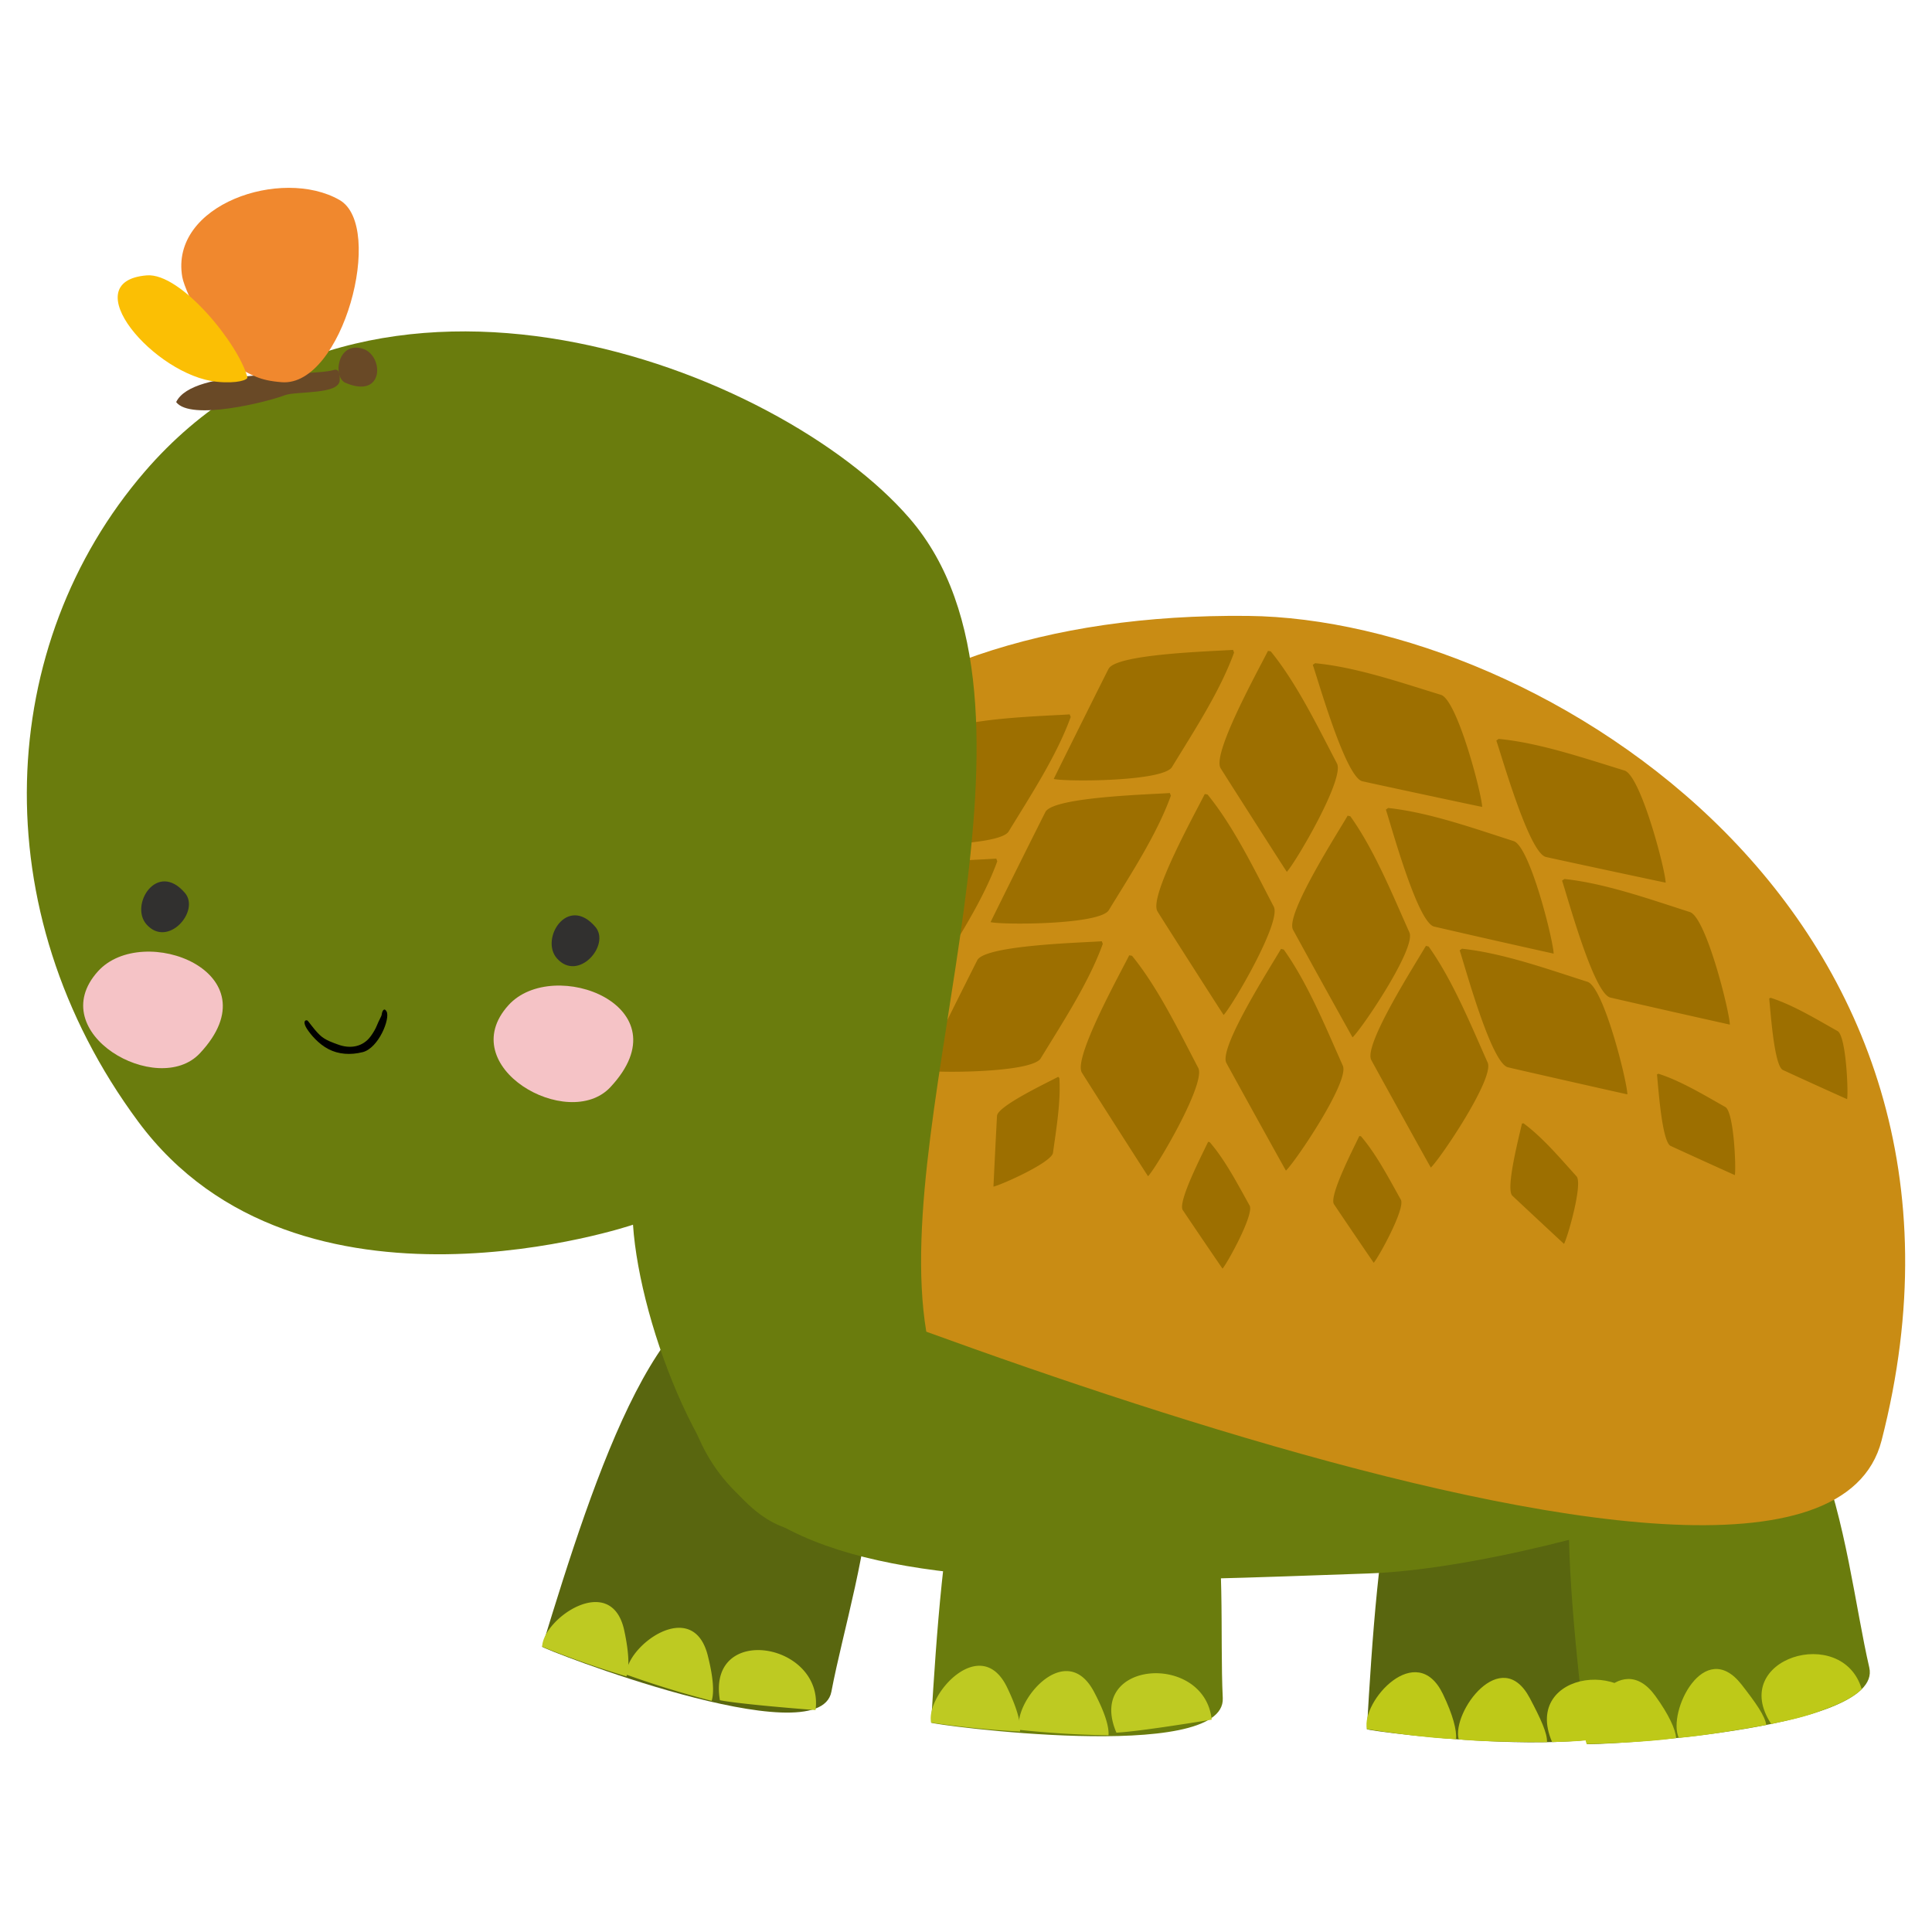 <svg width="72" height="72" xmlns="http://www.w3.org/2000/svg"><path d="M20.204 61.369c1.96-6.407 4.551-14.52 8.37-13.119 6.349 2.33 3.268 10.257 2.409 14.797-.46 2.429-10.799-1.61-10.779-1.678m30.736 3.073c.389-6.691.988-15.19 5.03-14.743 6.717.745 5.598 9.181 5.836 13.797.127 2.468-10.87 1.02-10.865.946" fill="#59660f"/><path d="M34.7 64.198c.408-6.692 1.032-15.189 5.073-14.73 6.716.766 5.571 9.2 5.796 13.815.12 2.47-10.873.986-10.868.915m24.43.796c-.785-6.656-1.679-15.13 2.377-15.402 6.744-.452 7.114 8.05 8.155 12.553.556 2.406-10.523 2.92-10.532 2.849" fill="#6a7c0d"/><path d="M51.006 58.638c7.18-.25 23.675-5.754 16.541-8.052-4.752-1.532-18.733-6.431-24.745-5.128-7.998 1.735-10.141-1.61-15.845-2.79-6.273 17.476 7.218 16.554 24.05 15.97" fill="#6a7c0d"/><path d="M23.444 45.39c-.492-14.114 7.908-22.594 23.06-22.437 10.917.111 28.648 11.15 23.617 30.73-2.638 10.268-44.957-7.751-46.677-8.293" fill="#c98c14"/><path d="M20.204 61.369c.037-1.064 2.592-2.811 3.062-.597.181.85.19 1.388.081 1.702a35.931 35.931 0 01-3.143-1.105m6.625 1.994c-.491-2.897 3.893-2.154 3.564.367-1.1-.084-2.895-.24-3.564-.367" fill="#beca22"/><path d="M50.94 64.442c-.216-1.041 1.852-3.348 2.833-1.31.376.782.52 1.352.49 1.683-1.103-.043-2.65-.269-3.322-.373" fill="#bec918"/><path d="M54.36 64.821c-.258-1.031 1.588-3.538 2.649-1.542.406.768.66 1.316.643 1.647-1.103 0-2.618-.027-3.292-.105m3.482.101c-1.162-2.696 3.268-3.208 3.546-.682-.48.33-1.19.449-1.836.558-.689.117-1.36.106-1.71.124" fill="#bec918"/><path d="M34.7 64.198c-.213-1.044 1.863-3.344 2.837-1.303.375.783.507 1.304.475 1.635a36.51 36.51 0 01-3.311-.332" fill="#beca22"/><path d="M37.988 64.466c-.254-1.033 1.73-3.414 2.784-1.414.405.77.559 1.283.54 1.616a35.709 35.709 0 01-3.324-.202m3.617.104c-1.155-2.699 3.282-3.012 3.552-.484-1.09.178-2.872.453-3.552.485" fill="#beca22"/><path d="M59.131 64.994c-.395-.988 1.238-3.624 2.56-1.79.508.704.748 1.239.776 1.57-1.092.152-2.656.204-3.336.22" fill="#bec918"/><path d="M62.562 64.764c-.434-.97.948-3.766 2.34-1.986.534.684.881 1.178.92 1.508-1.085.195-2.58.434-3.26.478m3.447-.516c-1.615-2.449 2.659-3.735 3.372-1.298-.416.409-1.094.652-1.71.874-.658.236-1.32.345-1.662.424" fill="#bec918"/><path d="M47.253 24.257c-.344.691-2.08 3.807-1.768 4.365.06.106 2.444 3.838 2.471 3.869.331-.353 2.165-3.473 1.869-4.039-.723-1.378-1.494-2.982-2.468-4.178zm18.68 12.952c.048.443.18 2.493.505 2.664a248.63 248.63 0 002.398 1.09c.05-.274-.036-2.358-.355-2.538-.779-.437-1.65-.97-2.494-1.24zm-4.182 2.83c.047.443.18 2.493.504 2.664a303.8 303.8 0 002.397 1.09c.052-.275-.035-2.358-.354-2.538-.779-.438-1.65-.97-2.493-1.24zm-5.032 1.83c-.094.435-.616 2.422-.362 2.687.049.051 1.91 1.786 1.93 1.8.134-.244.71-2.249.464-2.52-.6-.663-1.258-1.447-1.972-1.972zm-6.06.467l.059.008c.579.673 1.048 1.583 1.487 2.364.179.32-.825 2.144-1.011 2.352a308.087 308.087 0 01-1.483-2.185c-.188-.315.76-2.136.947-2.54zm-5.637.217l.06.01c.58.67 1.049 1.58 1.487 2.362.18.32-.826 2.145-1.01 2.353a284.825 284.825 0 01-1.483-2.185c-.189-.316.76-2.136.946-2.54zm-5.585-2.423c-.392.209-2.242 1.082-2.28 1.448-.008.07-.135 2.619-.133 2.643.273-.054 2.169-.897 2.218-1.26.122-.89.295-1.9.237-2.787zm-5.381-2.664l.03.052c-.172.873-.599 1.803-.943 2.631-.142.339-2.19.661-2.467.642.003-.024.78-2.453.805-2.519.133-.343 2.143-.707 2.575-.806zm-3.378-2.782c-.442.031-2.484.083-2.667.402a317.72 317.72 0 00-1.178 2.365c.271.062 2.344.057 2.535-.255.466-.765 1.029-1.62 1.332-2.455zm11.405.917c-.345.692-2.08 3.807-1.768 4.366.06.106 2.443 3.838 2.47 3.868.333-.352 2.167-3.472 1.87-4.038-.724-1.378-1.494-2.982-2.468-4.178zm-1.022-.523c-.768.054-4.318.145-4.637.699a514.84 514.84 0 00-2.046 4.11c.47.108 4.074.1 4.406-.444.81-1.33 1.789-2.815 2.314-4.268zm13.337.338c.238.736 1.178 4.18 1.79 4.356.116.034 4.42 1.008 4.46 1.011-.01-.485-.883-4.001-1.488-4.194-1.478-.472-3.147-1.07-4.675-1.233zm-1.259-.166c-.388.669-2.315 3.667-2.04 4.244.054.11 2.198 3.986 2.224 4.018.352-.33 2.378-3.329 2.118-3.912-.634-1.42-1.304-3.07-2.2-4.326zm-5.399.112c-.388.67-2.316 3.668-2.04 4.244.054.11 2.198 3.987 2.223 4.019.353-.33 2.379-3.328 2.12-3.91-.636-1.423-1.304-3.072-2.202-4.328zm10.475-2.545l.087-.06c1.527.163 3.197.76 4.674 1.232.606.193 1.48 3.71 1.49 4.195a583.84 583.84 0 01-4.462-1.01c-.611-.177-1.55-3.621-1.79-4.357zm-21.087-.819l.037.1c-.525 1.451-1.504 2.937-2.313 4.266-.332.545-3.937.552-4.406.446a503.42 503.42 0 012.047-4.113c.317-.554 3.868-.643 4.635-.699zm2.736-5.375c-.767.055-4.317.143-4.635.699a516.71 516.71 0 00-2.047 4.111c.47.107 4.074.1 4.407-.445.81-1.328 1.787-2.815 2.313-4.267zm15.9.975c.247.733 1.226 4.166 1.839 4.336.117.033 4.432.956 4.472.96-.014-.486-.93-3.992-1.536-4.179-1.483-.453-3.16-1.033-4.69-1.178zm-5.541 2.8c-.388.67-2.316 3.668-2.04 4.244a514 514 0 002.222 4.018c.354-.33 2.379-3.328 2.12-3.91-.636-1.421-1.304-3.072-2.2-4.328zm1.424-.226l.087-.061c1.528.164 3.198.762 4.675 1.234.605.192 1.48 3.708 1.49 4.194a484.23 484.23 0 01-4.461-1.01c-.612-.178-1.552-3.62-1.79-4.357zm-8.05-.618c-.767.055-4.318.145-4.635.7a570.34 570.34 0 00-2.047 4.111c.47.108 4.074.1 4.407-.446.81-1.328 1.788-2.814 2.313-4.266zm1.301.037l.104.018c.975 1.196 1.746 2.8 2.467 4.178.297.566-1.536 3.685-1.867 4.038-.029-.03-2.412-3.762-2.471-3.869-.313-.558 1.423-3.673 1.767-4.365zm4.026-4.815l.086-.06c1.532.145 3.207.724 4.69 1.179.607.186 1.521 3.691 1.536 4.175-.04 0-4.354-.925-4.473-.957-.612-.17-1.591-3.603-1.839-4.337zm-2.972-.557l.038.1c-.526 1.452-1.504 2.938-2.313 4.266-.333.545-3.937.552-4.407.445.012-.038 1.986-4.005 2.047-4.111.317-.554 3.867-.645 4.635-.7" fill="#9d6f00"/><path d="M34.52 49.628c-1.385-8.346 5.318-23.44-.625-30.313-4.852-5.61-20.077-11.502-28.497-1.743-5.538 6.417-6.095 16.34-.243 24.233 5.984 8.072 18.523 3.813 18.435 3.836.255 3.787 2.757 10.317 5.643 11.28 3.706 1.239 6.256-1.45 5.287-7.293" fill="#6a7c0d"/><path d="M20.757 35.718c.794.892 2.005-.503 1.43-1.176-1.04-1.215-2.073.455-1.43 1.176" fill="#31302f"/><path d="M18.946 37.464c-2.065 2.291 2.23 4.725 3.797 3.056 2.831-3.02-2.127-4.91-3.797-3.056" fill="#f5c3c6"/><path d="M13.516 39.21c-.461.117-.907.079-1.27-.11-.38-.195-.673-.549-.812-.766-.112-.176-.119-.324.008-.31.044.007.218.298.47.543.212.207.52.297.675.356.456.174.936.1 1.232-.31.091-.125.175-.266.231-.407.076-.193.166-.326.176-.4.014-.127.09-.272.18-.112.145.262-.294 1.364-.89 1.517"/><path d="M5.462 34.452c.794.892 2.005-.503 1.43-1.175-1.04-1.215-2.074.454-1.43 1.175" fill="#31302f"/><path d="M3.65 36.199c-2.064 2.291 2.23 4.726 3.797 3.056 2.833-3.02-2.126-4.91-3.797-3.056" fill="#f5c3c6"/><path d="M12.45 13.786c-.937.28-5.258-.096-5.885 1.198.536.71 3.376.002 4.046-.254.432-.165 2.077-.008 2.05-.584-.002-.054.025-.432-.21-.36" fill="#694926"/><path d="M13.525 12.998c.777.247.813 1.89-.648 1.27-.489-.207-.304-1.574.648-1.27" fill="#694926"/><path d="M12.653 7.453c-2.153-1.236-6.331.167-5.86 2.871.11.62 1.353 3.014 1.94 3.311.683.345.897.54 1.767.609 2.267.175 3.861-5.812 2.153-6.791" fill="#f0882e"/><path d="M9.219 14.06c-.32-1.23-2.477-3.902-3.748-3.798-2.74.224.301 3.731 2.605 3.965.764.078 1.168-.072 1.143-.167" fill="#fbbf04"/><path d="M23.338 62.406c-.006-1.064 2.479-2.91 3.037-.716.213.843.242 1.378.147 1.696a35.618 35.618 0 01-3.184-.98" fill="#beca22"/></svg>